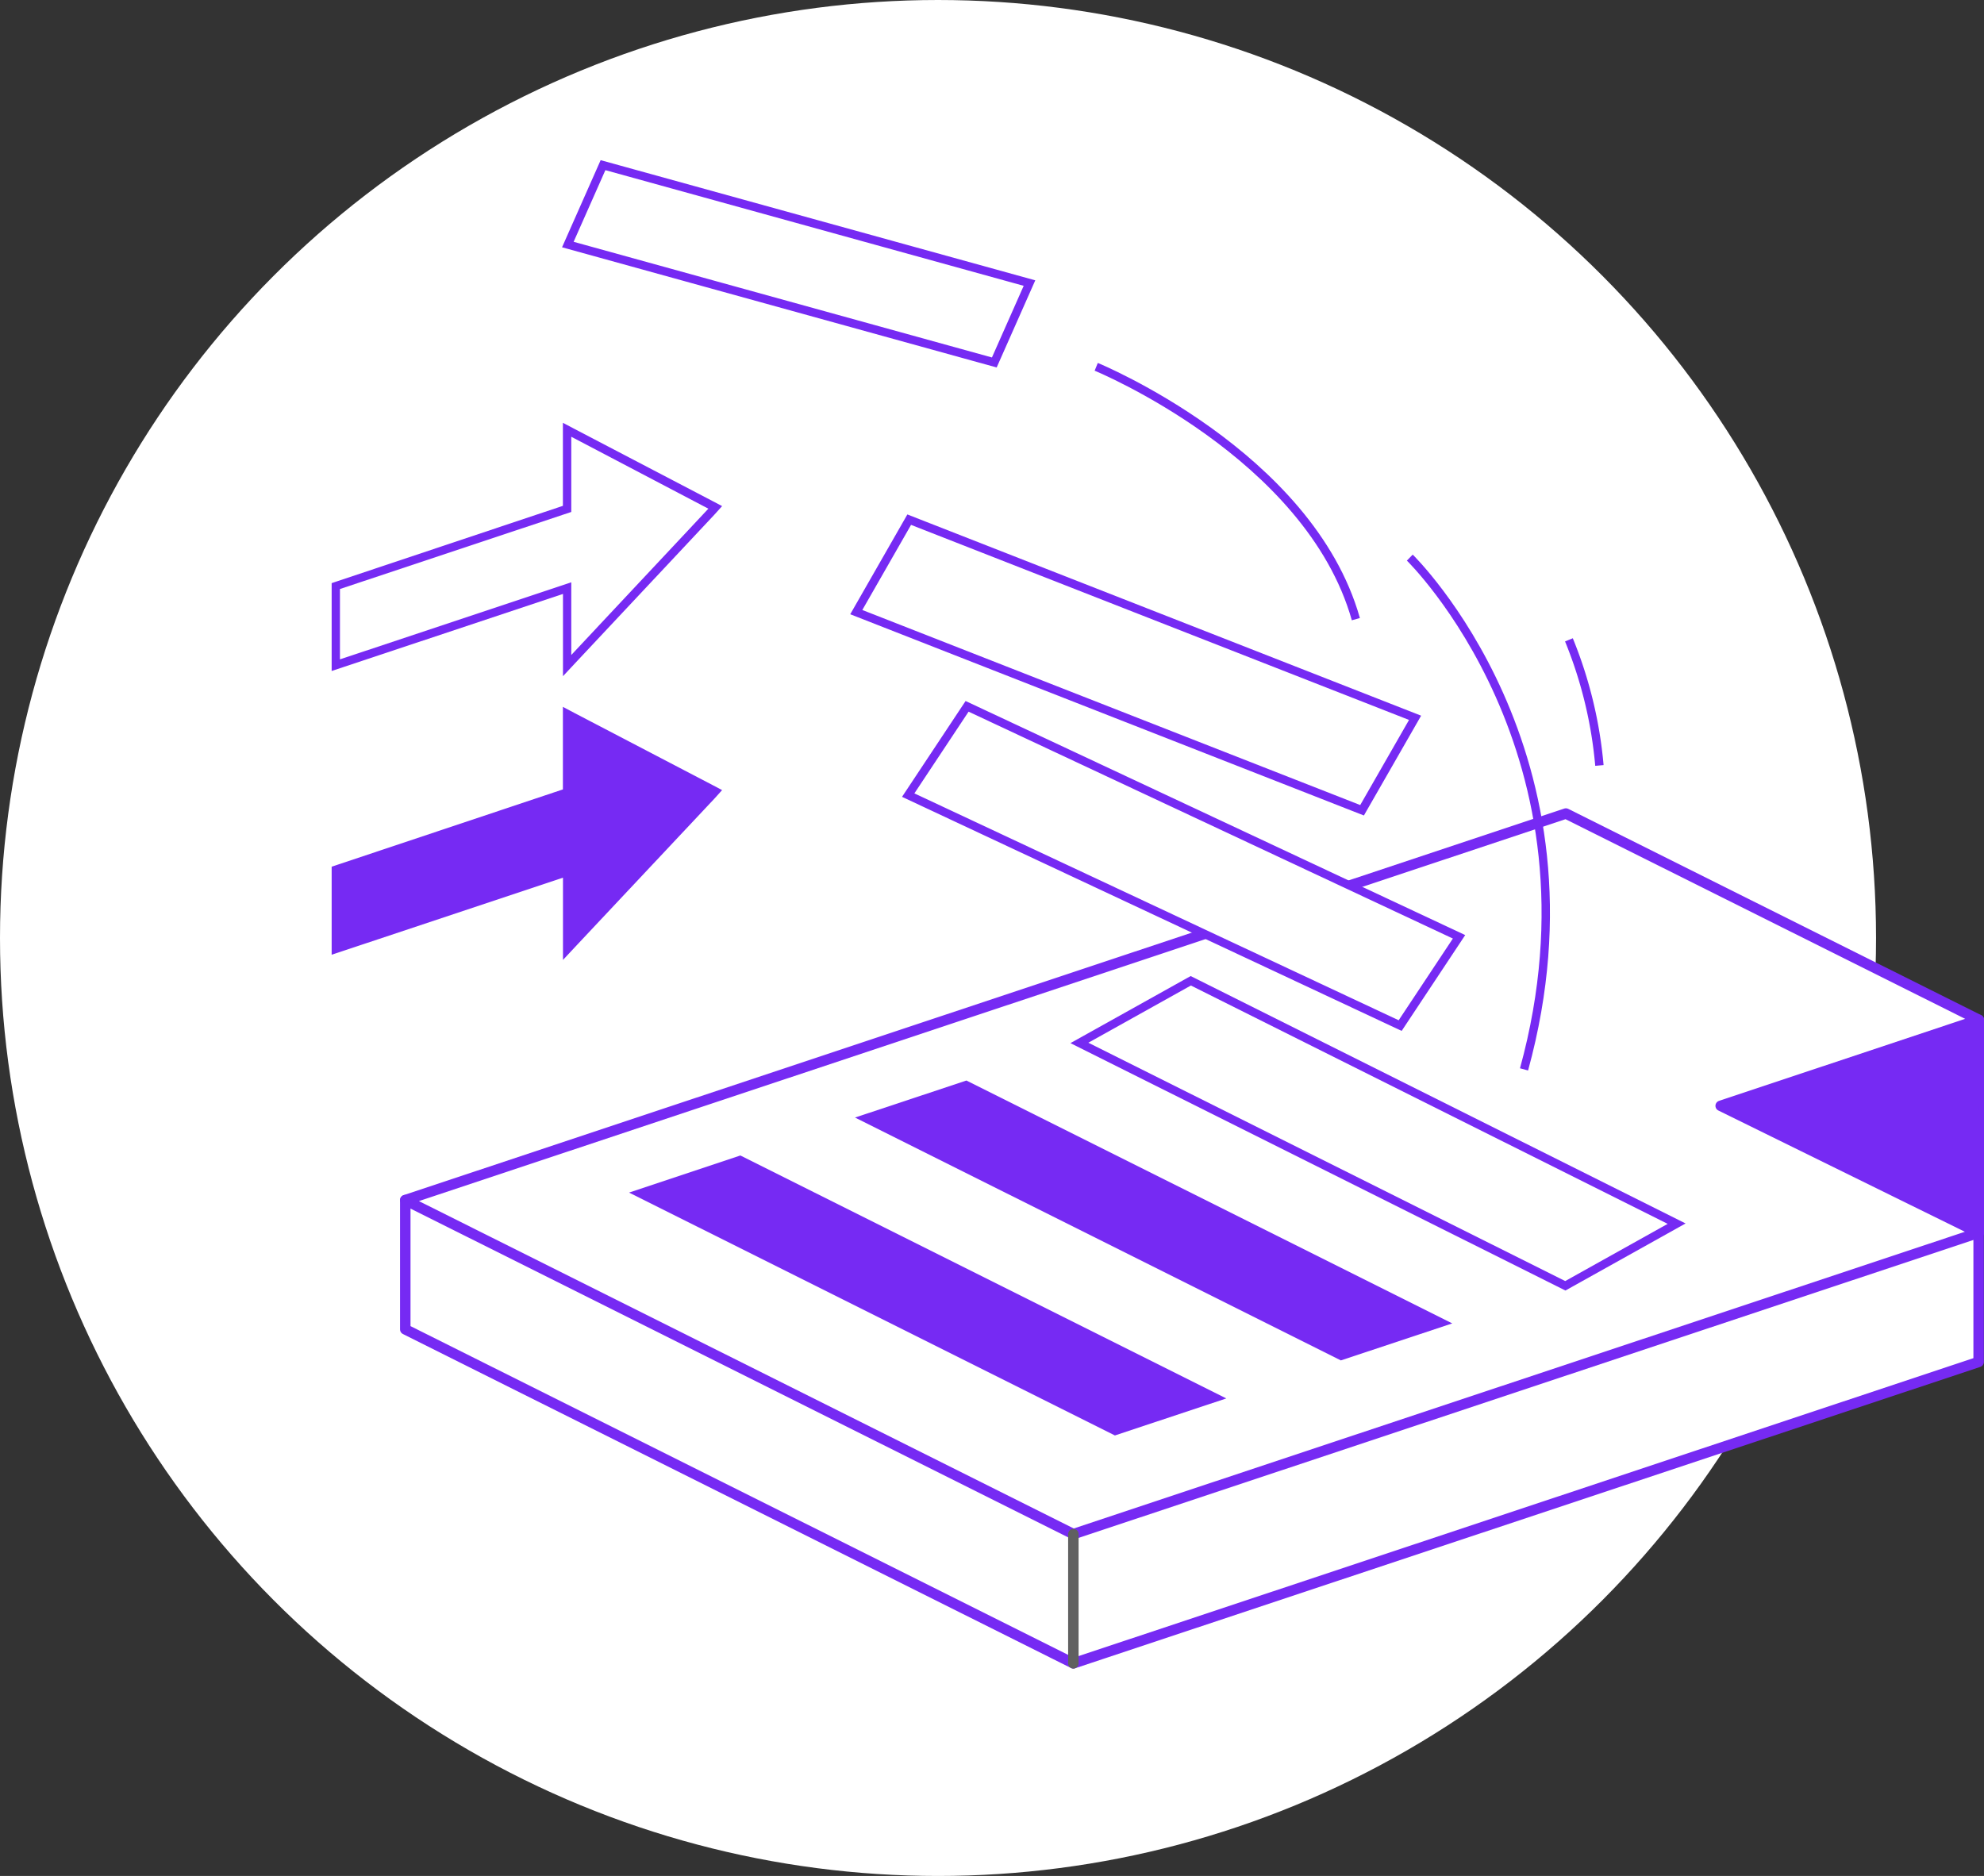 <svg xmlns="http://www.w3.org/2000/svg" width="236.89" height="224" viewBox="0 0 236.89 224">
  <rect x="0" y="0" width="236.89" height="224" fill="#333333" stroke="none"/>
  <defs>
    <style>
      .a, .c, .g {
        fill: #fff;
      }

      .b, .d, .e, .h {
        fill: none;
      }

      .c, .d, .g, .h {
        stroke: #762af3;
      }

      .c, .d, .e {
        stroke-linecap: round;
        stroke-linejoin: round;
        stroke-width: 1.25px;
      }

      .e {
        stroke: #606060;
      }

      .f {
        fill: #762af3;
      }

      .g, .h {
        stroke-miterlimit: 10;
      }
    </style>
  </defs>
  <title>engine-small</title>
  <g>
    <circle class="a" cx="112" cy="112" r="112"/>
    <circle class="b" cx="112" cy="112" r="112"/>
  </g>
  <polyline class="c" points="48.39 143.3 48.39 158.73 128.16 198.61 236.25 162.62 236.25 147.19"/>
  <polygon class="c" points="48.39 143.3 128.16 183.18 236.25 147.19 205.45 132.04 236.27 121.77 186.97 97.14 48.39 143.3"/>
  <line class="d" x1="236.27" y1="121.77" x2="236.27" y2="147.19"/>
  <line class="e" x1="128.16" y1="183.18" x2="128.16" y2="198.61"/>
  <polyline class="f" points="236.27 121.77 205.45 132.04 236.25 147.19"/>
  <polygon class="f" points="75.11 142.4 133.12 171.4 146.42 166.98 88.4 137.97 75.11 142.4"/>
  <polygon class="f" points="102.09 133.44 160.1 162.44 173.4 158.02 115.39 129.02 102.09 133.44"/>
  <polygon class="g" points="128.88 124.53 186.9 153.53 200.19 146.11 142.18 117.11 128.88 124.53"/>
  <polygon class="g" points="108.44 94.94 167.18 122.46 174.21 111.86 115.47 84.34 108.44 94.94"/>
  <g>
    <polygon class="a" points="67.71 70.22 40.09 79.43 40.1 69.97 67.71 60.77 67.71 51.32 85.4 60.61 67.71 79.48 67.71 70.22"/>
    <path class="f" d="M68.21,52.15l16.37,8.59L68.21,78.21V69.53l-27.62,9.2v-8.4l27.62-9.2v-9m-1-1.65v9.92l-26.93,9-0.68.23V80.12l1.32-.44,26.3-8.76v9.82l1.73-1.85L85.32,61.43l0.9-1-1.16-.61L68.68,51.26l-1.46-.77h0Z"/>
  </g>
  <g>
    <polygon class="f" points="67.71 104.14 40.09 113.34 40.1 103.89 67.71 94.69 67.71 85.24 85.4 94.52 67.71 113.39 67.71 104.14"/>
    <path class="f" d="M68.21,86.06l16.37,8.59L68.21,112.13v-8.68l-27.62,9.2v-8.4L68.21,95v-9m-1-1.65v9.91l-26.93,9-0.68.23V114l1.32-.44,26.3-8.76v9.82l1.73-1.85L85.32,95.34l0.9-1-1.16-.61L68.68,85.18l-1.46-.77h0Z"/>
  </g>
  <path class="h" d="M168.33,66.58s24,23.37,13.64,61.11"/>
  <path class="h" d="M130.89,43.8s25.44,10.44,31,30.13"/>
  <path class="h" d="M187.33,76.4a51.57,51.57,0,0,1,3.64,15"/>
  <polygon class="g" points="102.24 73.09 162.63 96.75 168.96 85.71 108.56 62.05 102.24 73.09"/>
  <polygon class="g" points="67.8 29.2 118.72 43.28 122.92 33.8 72 19.72 67.8 29.2"/>
</svg>
